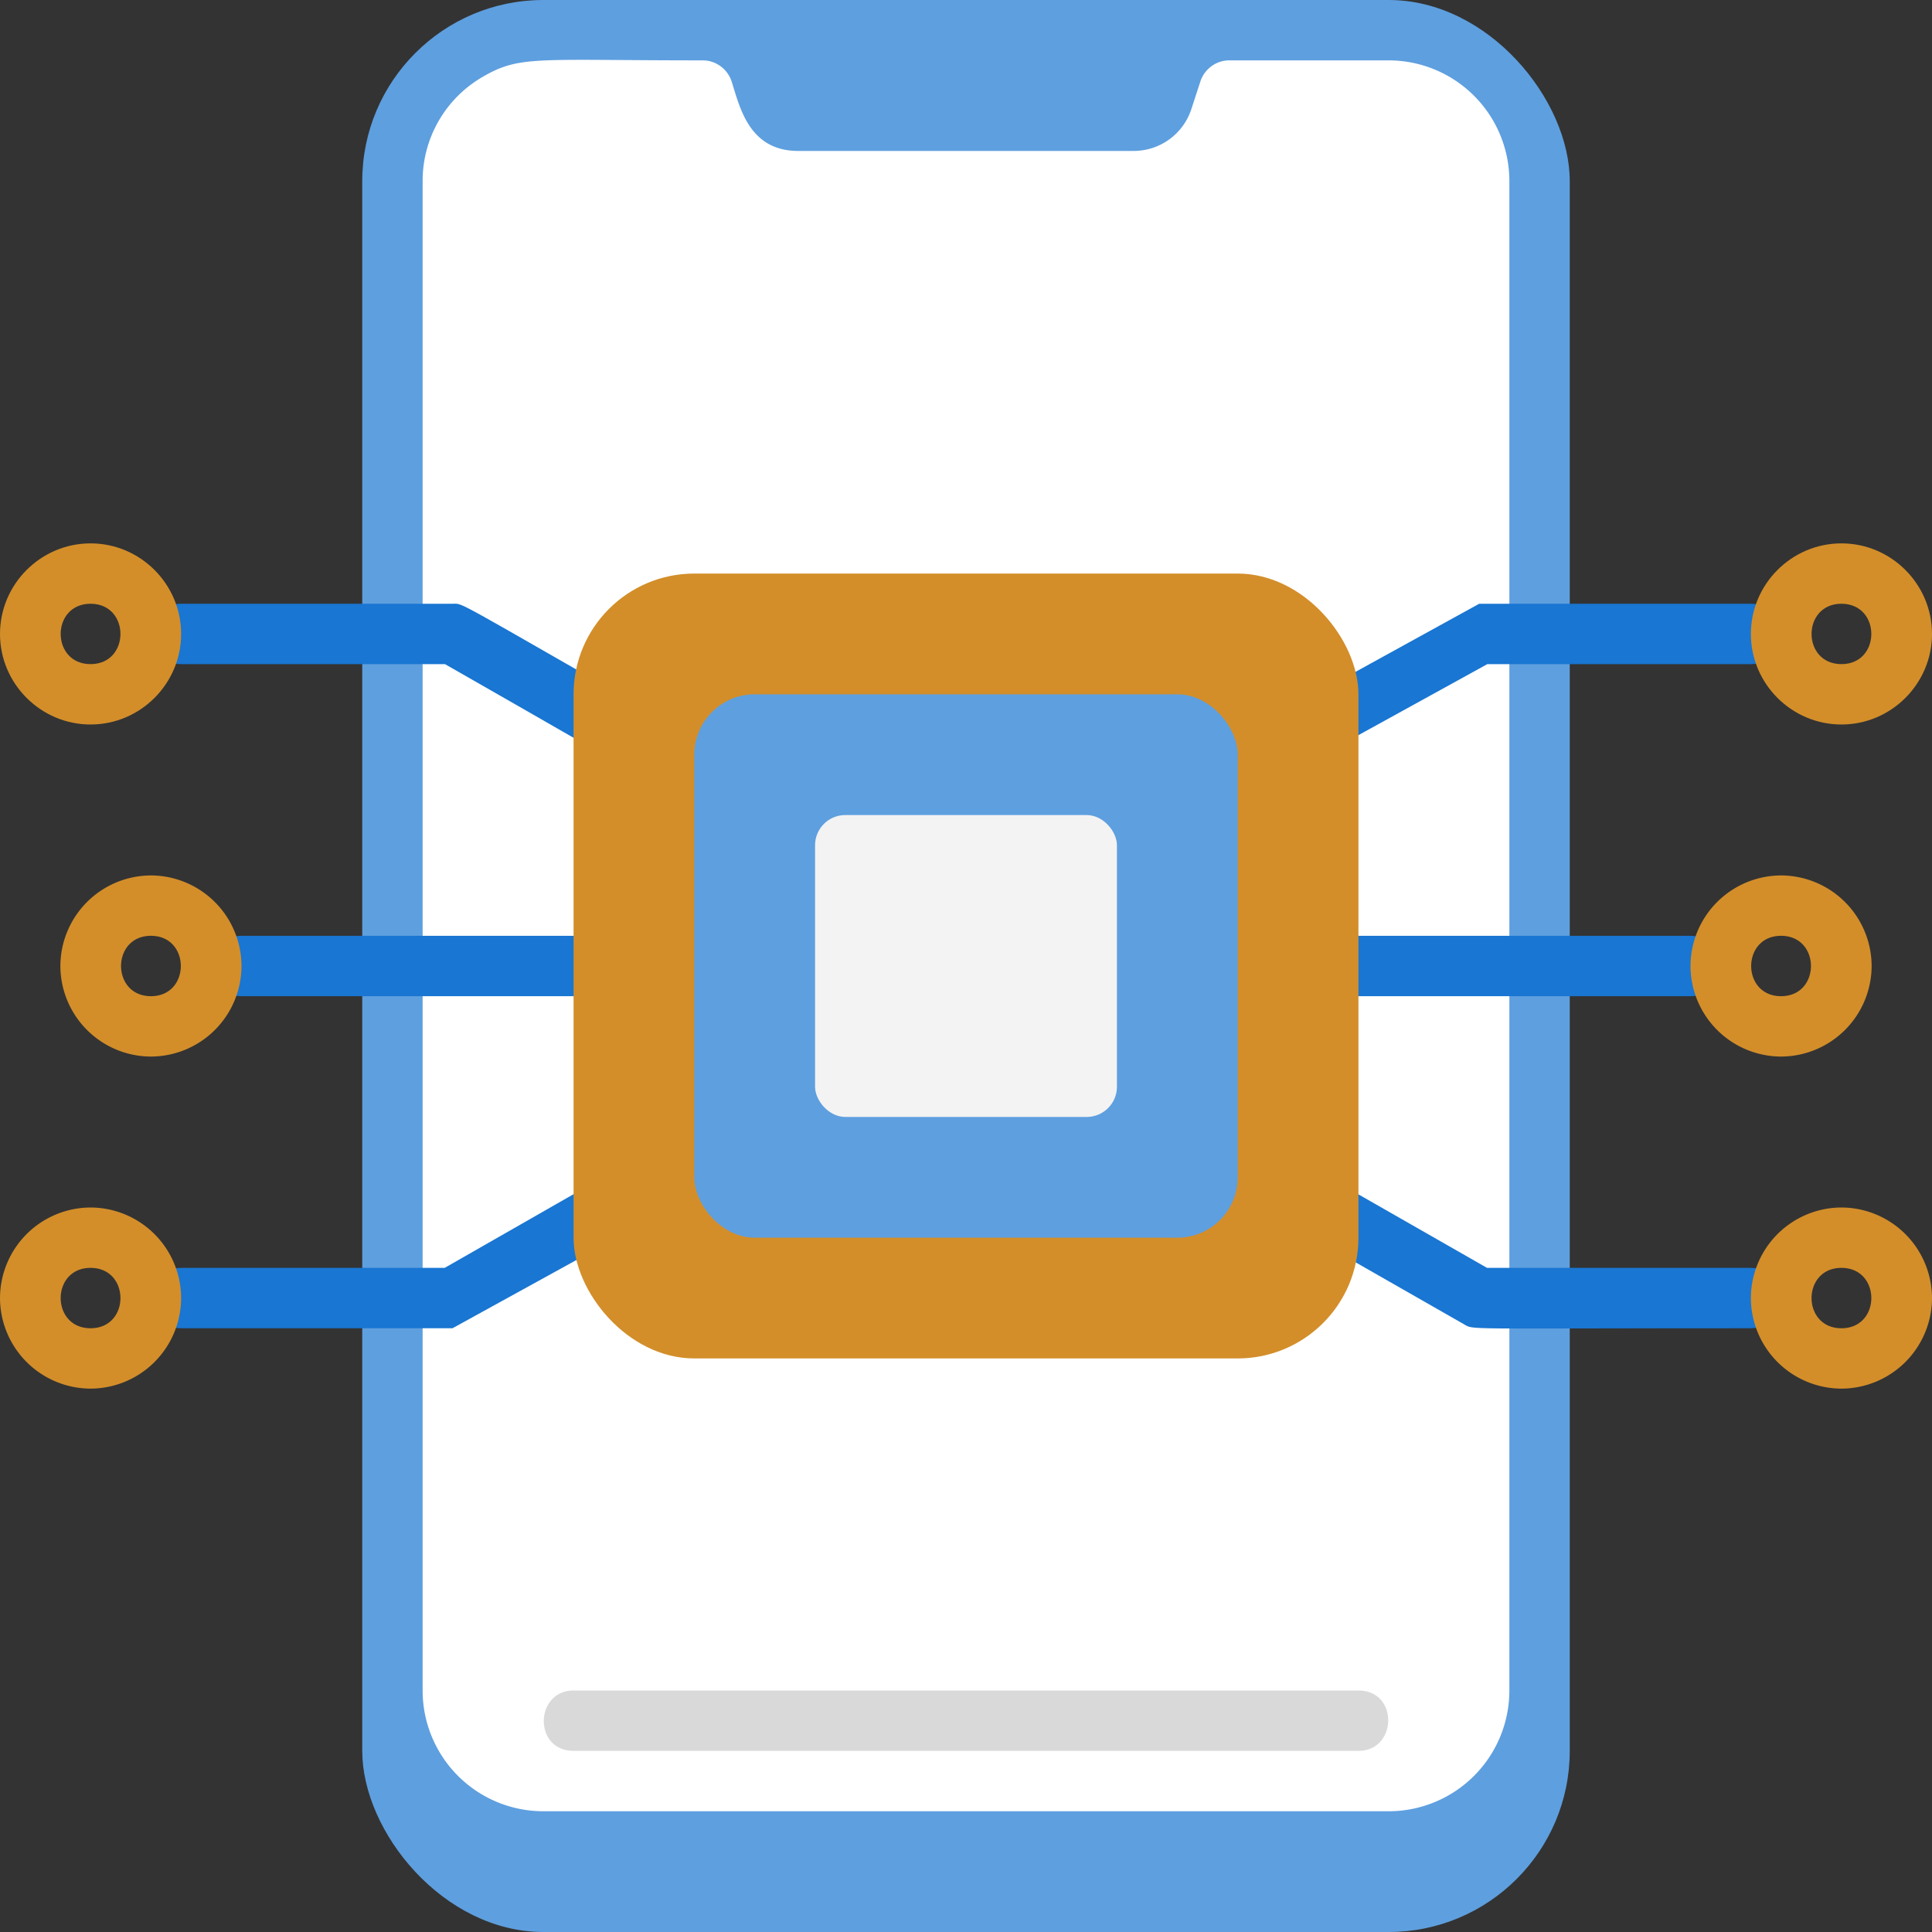 <svg xmlns="http://www.w3.org/2000/svg" viewBox="0 0 64 64" xmlns:v="https://vecta.io/nano"><rect x="0" y="0" width="64" height="64" fill="#333333" stroke="none"/><rect x="12" width="40" height="64" rx="6" fill="#5e9fdf"/><path d="M50 6v50a4 4 0 0 1-4 4H18a4 4 0 0 1-4-4V6a3.98 3.98 0 0 1 2-3.46c1.23-.71 1.73-.54 7.28-.54.43 0 .81.28.95.68.27.83.56 2.32 2.21 2.32h11.12a2.01 2.01 0 0 0 1.9-1.37l.31-.95c.14-.4.52-.68.95-.68H46a4 4 0 0 1 4 4z" fill="#fff"/><path d="M45,58H19c-1.34,0-1.29-2,0-2h26c1.34,0,1.29,2,0,2Z" fill="#d9d9d9"/><path d="M20 33H8c-1.32 0-1.32-2 0-2h12c1.32 0 1.32 2 0 2zm-5 11H6c-1.32 0-1.32-2 0-2h8.73l6.77-3.87c1.15-.66 2.14 1.08.99 1.74L14.99 44z" fill="#1976d2"/><path d="M5 35a3.01 3.01 0 0 1-3-3 3.01 3.01 0 0 1 3-3 3.01 3.01 0 0 1 3 3 3.01 3.01 0 0 1-3 3zm0-4c-1.32 0-1.32 2 0 2s1.32-2 0-2zM3 46a3.01 3.01 0 0 1-3-3 3.01 3.01 0 0 1 3-3 3.01 3.01 0 0 1 3 3 3.01 3.01 0 0 1-3 3zm0-4c-1.32 0-1.32 2 0 2s1.32-2 0-2z" fill="#d38e2a"/><path d="M22 26c-.38 0 .08.19-7.26-4H6c-1.32 0-1.32-2 0-2h9c.37 0-.11-.22 7.5 4.13.89.51.52 1.87-.5 1.87z" fill="#1976d2"/><path d="M3,24c-1.65,0-3-1.35-3-3s1.35-3,3-3,3,1.35,3,3-1.35,3-3,3Zm0-4c-1.32,0-1.32,2,0,2s1.32-2,0-2Z" fill="#d38e2a"/><path d="M56 33H44c-1.32 0-1.32-2 0-2h12c1.32 0 1.32 2 0 2zm2 11c-9.71 0-9.16.06-9.5-.13l-7-4c-1.15-.66-.15-2.39.99-1.74L49.26 42h8.73c1.32 0 1.32 2 0 2z" fill="#1976d2"/><path d="M59 35a3.01 3.01 0 0 1-3-3 3.01 3.01 0 0 1 3-3 3.01 3.01 0 0 1 3 3 3.01 3.01 0 0 1-3 3zm0-4c-1.32 0-1.32 2 0 2s1.32-2 0-2zm2 15a3.01 3.01 0 0 1-3-3 3.01 3.01 0 0 1 3-3 3.01 3.01 0 0 1 3 3 3.01 3.01 0 0 1-3 3zm0-4c-1.32 0-1.32 2 0 2s1.32-2 0-2z" fill="#d38e2a"/><path d="M42 26c-1.02 0-1.39-1.36-.5-1.87L49 20h9c1.32 0 1.32 2 0 2h-8.73l-7.26 4z" fill="#1976d2"/><g fill="#d38e2a"><path d="M61,24c-1.65,0-3-1.35-3-3s1.35-3,3-3,3,1.35,3,3-1.35,3-3,3Zm0-4c-1.32,0-1.32,2,0,2s1.32-2,0-2Z"/><rect x="19" y="19" width="26" height="26" rx="4"/></g><rect x="23" y="23" width="18" height="18" rx="2" fill="#5e9fdf"/><rect x="27" y="27" width="10" height="10" rx="1" fill="#f3f3f3"/></svg>